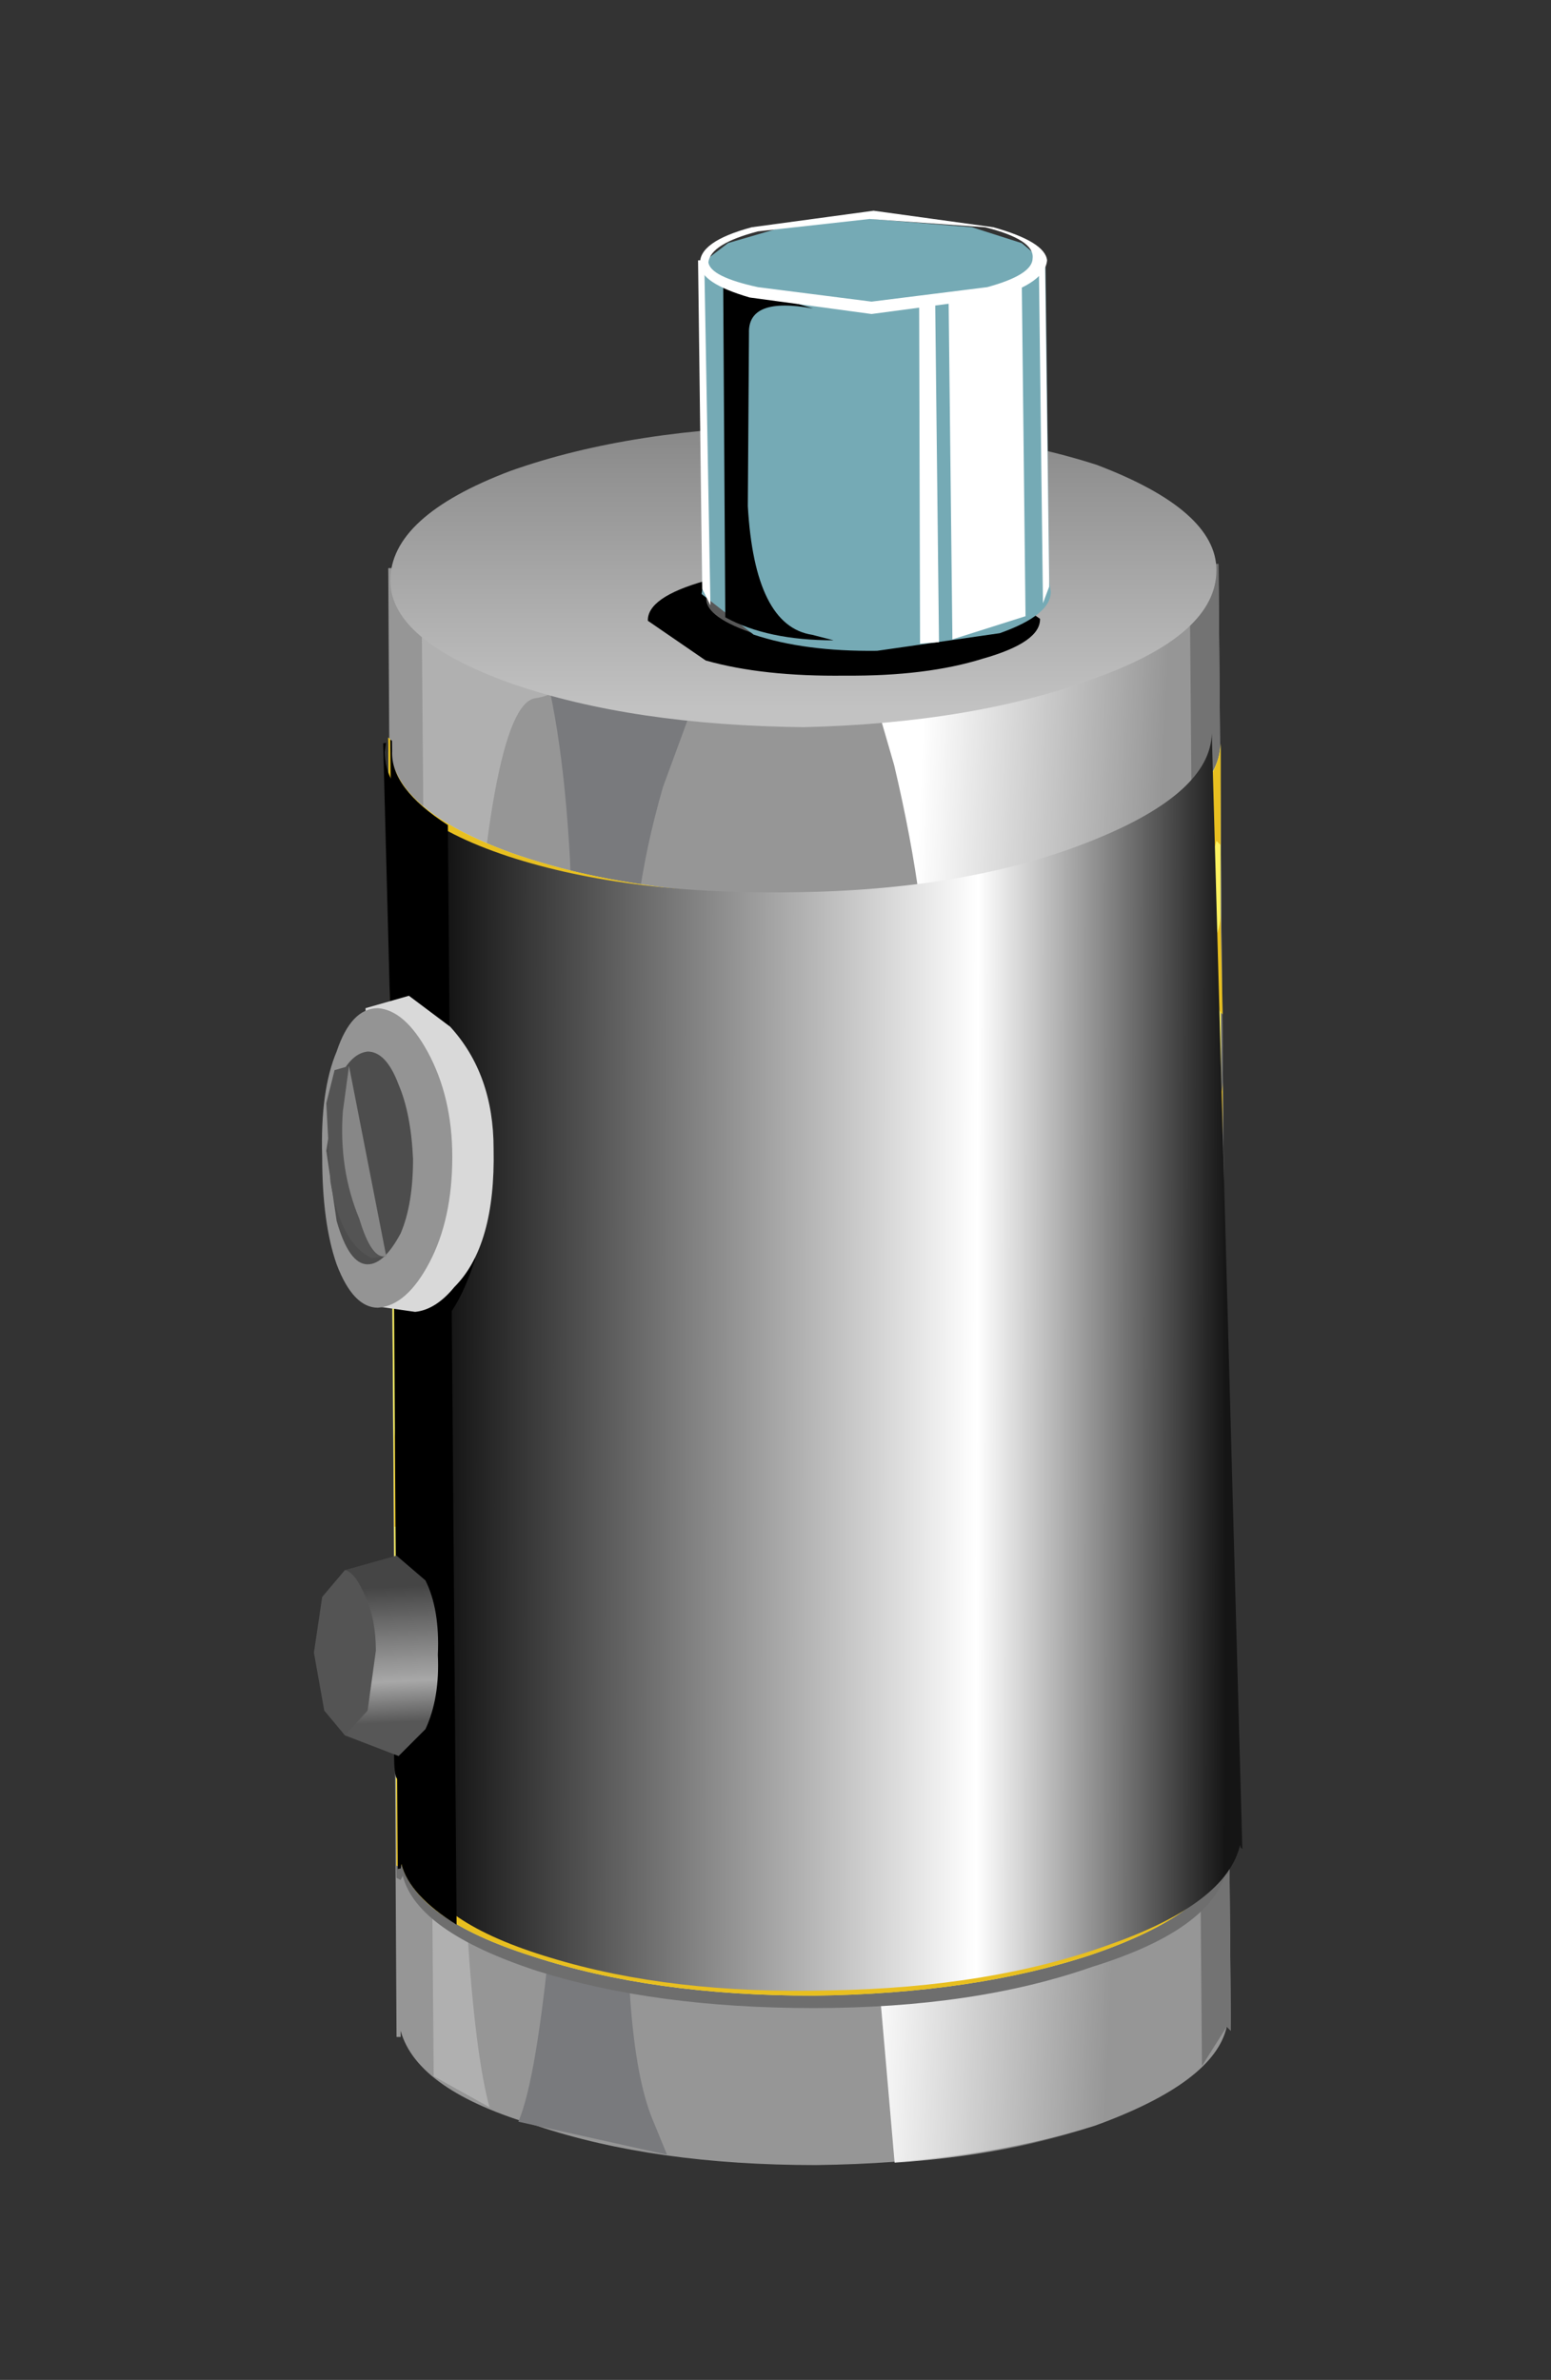 <?xml version="1.0" encoding="UTF-8" standalone="no"?>
<svg xmlns:xlink="http://www.w3.org/1999/xlink" height="57.6px" width="37.55px" xmlns="http://www.w3.org/2000/svg">
  <rect width="100%" height="100%" fill="#333333" stroke="none"/>
  <g transform="matrix(1.0, 0.0, 0.0, 1.0, 0.0, 0.0)">
    <use height="38.75" transform="matrix(1.0, 0.0, 0.0, 1.0, 9.4, 13.65)" width="20.4" xlink:href="#shape0"/>
    <use height="35.9" transform="matrix(0.806, 0.589, -0.589, 0.806, 23.5, 9.3)" width="28.65" xlink:href="#sprite0"/>
    <use height="30.75" transform="matrix(1.0, 0.0, 0.0, 1.0, 9.4, 17.85)" width="20.35" xlink:href="#shape2"/>
    <use height="13.1" transform="matrix(1, 0.018, -0.018, 1, 18.42, 28.576)" width="8.3" xlink:href="#shape3"/>
    <use height="34.0" transform="matrix(0.817, 0.574, -0.574, 0.817, 16.021, 8.391)" width="32.5" xlink:href="#sprite1"/>
    <use height="22.25" transform="matrix(0.806, 0.589, -0.589, 0.806, 9.45, 17.9)" width="18.25" xlink:href="#sprite2"/>
    <use height="7.3" transform="matrix(1.0, 0.0, 0.0, 1.0, 9.45, 10.3)" width="20.0" xlink:href="#shape6"/>
    <use height="6.1" transform="matrix(0.806, 0.589, -0.589, 0.806, 19.05, 10.25)" width="7.85" xlink:href="#sprite3"/>
    <use height="2.55" transform="matrix(1.0, 0.0, 0.0, 1.0, 17.1, 13.15)" width="8.25" xlink:href="#shape8"/>
    <use height="4.1" transform="matrix(0.806, 0.589, -0.589, 0.806, 9.65, 38.0)" width="3.0" xlink:href="#sprite4"/>
    <use height="6.5" transform="matrix(0.806, 0.589, -0.589, 0.806, 9.9, 24.3)" width="5.25" xlink:href="#sprite5"/>
    <use height="7.65" transform="matrix(1.0, 0.0, 0.0, 1.0, 7.8, 24.1)" width="4.15" xlink:href="#shape11"/>
    <use height="4.85" transform="matrix(1.0, 0.0, 0.0, 1.0, 7.6, 37.65)" width="3.0" xlink:href="#shape12"/>
    <clipPath id="clipPath0" transform="matrix(1.0, 0.0, 0.0, 1.0, 0.0, 0.0)">
      <use height="10.65" transform="matrix(1.0, 0.0, 0.0, 1.0, 16.9, 5.1)" width="8.55" xlink:href="#shape13"/>
    </clipPath>
    <use height="11.7" transform="matrix(0.806, 0.589, -0.589, 0.806, 19.9, 2.35)" width="11.65" xlink:href="#sprite6"/>
    <use height="8.35" transform="matrix(1.0, 0.0, 0.0, 1.0, 16.9, 6.3)" width="0.3" xlink:href="#shape15"/>
    <use height="7.3" transform="matrix(0.806, 0.589, -0.589, 0.806, 17.95, 6.2)" width="7.3" xlink:href="#sprite7"/>
    <use height="6.85" transform="matrix(0.806, 0.589, -0.589, 0.806, 22.4, 7.2)" width="5.2" xlink:href="#sprite8"/>
    <use height="8.05" transform="matrix(0.806, 0.589, -0.589, 0.806, 23.85, 6.1)" width="6.0" xlink:href="#sprite9"/>
    <use height="9.5" transform="matrix(1.0, 0.0, 0.0, 1.0, 16.95, 5.1)" width="8.45" xlink:href="#shape19"/>
  </g>
  <defs>
    <g id="shape0" transform="matrix(1.0, 0.0, 0.0, 1.0, 12.1, 18.1)">
      <path d="M8.0 -18.1 L8.3 17.4 8.25 17.35 8.2 17.3 Q7.9 18.65 5.0 19.7 2.15 20.6 -1.75 20.65 -5.65 20.65 -8.5 19.7 -11.4 18.85 -11.8 17.4 L-11.8 17.55 -11.9 17.55 -12.1 -18.0 8.0 -18.1" fill="#969696" fill-rule="evenodd" stroke="none"/>
      <path d="M8.0 -18.1 L8.3 17.4 8.25 17.35 8.2 17.3 7.6 18.25 7.3 -18.1 8.0 -18.1" fill="#737373" fill-rule="evenodd" stroke="none"/>
      <path d="M-10.4 -18.0 L-8.3 -16.05 Q-7.5 -15.0 -8.55 -14.85 -9.7 -14.65 -10.15 -6.05 -10.45 -0.05 -10.4 7.3 -10.35 16.65 -9.65 19.25 L-11.0 18.5 -11.3 -18.0 -10.4 -18.0" fill="#b0b0b0" fill-rule="evenodd" stroke="none"/>
      <path d="M-8.3 -18.05 L-4.55 -15.15 -5.45 -12.7 Q-6.3 -9.75 -6.15 -7.35 L-5.8 -1.3 Q-5.5 2.3 -5.65 4.25 L-6.25 12.0 Q-6.5 17.6 -5.7 19.55 L-5.35 20.4 -8.95 19.6 Q-8.5 18.55 -8.15 14.8 -7.9 12.35 -8.15 6.1 -8.4 0.05 -8.05 -2.95 -7.55 -7.2 -7.7 -10.95 -7.9 -14.5 -8.55 -16.35 L-9.1 -18.0 -8.3 -18.05" fill="#797a7d" fill-rule="evenodd" stroke="none"/>
    </g>
    <g id="sprite0" transform="matrix(1.0, 0.0, 0.0, 1.0, 0.0, 0.0)">
      <use height="35.9" transform="matrix(1.0, 0.0, 0.0, 1.0, 0.0, 0.0)" width="28.65" xlink:href="#shape1"/>
    </g>
    <g id="shape1" transform="matrix(1.0, 0.0, 0.0, 1.0, 0.0, 0.0)">
      <path d="M7.45 0.0 L28.65 28.55 28.6 28.55 28.55 28.5 Q29.0 29.65 27.7 31.75 26.45 33.8 23.95 35.9 L21.2 32.75 Q19.0 30.3 14.6 23.05 L8.35 13.15 Q6.7 10.9 3.95 8.55 L0.0 5.5 7.45 0.0" fill="url(#gradient0)" fill-rule="evenodd" stroke="none"/>
    </g>
    <linearGradient gradientTransform="matrix(0.003, -0.002, 0.002, 0.003, 14.9, 18.5)" gradientUnits="userSpaceOnUse" id="gradient0" spreadMethod="pad" x1="-819.2" x2="819.2">
      <stop offset="0.0" stop-color="#ffffff"/>
      <stop offset="1.0" stop-color="#ffffff" stop-opacity="0.0"/>
    </linearGradient>
    <g id="shape2" transform="matrix(1.0, 0.0, 0.0, 1.0, 12.1, 13.9)">
      <path d="M8.0 -13.4 L8.25 13.6 8.2 13.6 8.2 13.5 Q7.85 14.95 4.95 15.85 2.1 16.85 -1.8 16.85 -5.65 16.85 -8.5 15.95 -11.4 15.0 -11.75 13.65 L-11.8 13.75 -11.9 13.7 -12.1 -13.55 -12.05 -13.55 -12.0 -13.3 Q-12.05 -11.8 -9.1 -10.7 -6.2 -9.75 -2.0 -9.75 2.15 -9.8 5.1 -10.85 7.95 -12.0 8.0 -13.4" fill="#6e6e6e" fill-rule="evenodd" stroke="none"/>
      <path d="M8.05 -13.75 Q8.05 -0.2 8.2 13.3 L8.15 13.25 8.15 13.2 Q7.85 14.55 4.95 15.55 2.1 16.5 -1.8 16.55 -5.7 16.55 -8.6 15.6 -11.45 14.7 -11.8 13.3 L-11.8 13.45 -11.9 13.4 -12.1 -13.9 -12.05 -13.85 -12.05 -13.65 Q-12.0 -12.15 -9.1 -11.1 -6.1 -10.05 -2.0 -10.1 2.15 -10.15 5.1 -11.25 8.0 -12.3 8.05 -13.75" fill="#fcf260" fill-rule="evenodd" stroke="none"/>
      <path d="M-11.85 10.9 Q-11.85 12.45 -8.95 13.5 -5.95 14.5 -1.8 14.5 2.35 14.5 5.25 13.35 8.15 12.35 8.2 10.85 L8.2 13.3 8.15 13.25 8.15 13.2 Q7.85 14.55 4.95 15.55 2.1 16.5 -1.8 16.55 -5.7 16.55 -8.6 15.6 -11.45 14.7 -11.8 13.3 L-11.8 13.45 -11.9 13.4 -11.9 10.7 -11.8 10.7 -11.85 10.9" fill="#e8bf20" fill-rule="evenodd" stroke="none"/>
      <path d="M-11.9 6.8 Q-11.9 8.35 -8.95 9.4 -6.0 10.4 -1.85 10.4 2.3 10.35 5.25 9.25 8.15 8.25 8.15 6.75 L8.2 9.2 8.15 9.2 8.15 9.1 Q7.85 10.45 4.95 11.45 2.05 12.4 -1.8 12.45 -5.7 12.45 -8.6 11.5 -11.45 10.6 -11.85 9.2 L-11.85 9.3 -11.95 9.3 -11.9 6.6 -11.9 6.8" fill="#e8bf20" fill-rule="evenodd" stroke="none"/>
      <path d="M8.15 5.1 L8.1 5.1 8.1 5.0 Q7.8 6.4 4.9 7.35 L-1.85 8.3 Q-5.8 8.3 -8.65 7.4 -11.5 6.5 -11.8 5.15 L-11.9 5.2 -11.95 5.2 -11.95 2.8 Q-11.95 4.25 -9.0 5.3 -6.0 6.35 -1.85 6.3 2.3 6.3 5.2 5.2 8.1 4.1 8.15 2.65 L8.15 5.1" fill="#e8bf20" fill-rule="evenodd" stroke="none"/>
      <path d="M8.15 0.95 L8.1 0.95 8.1 0.85 Q7.75 2.25 4.9 3.25 1.95 4.2 -1.9 4.2 L-8.65 3.35 Q-11.5 2.4 -11.85 1.0 L-11.95 1.15 -11.95 -1.6 -11.95 -1.3 Q-11.95 0.15 -9.0 1.15 -6.1 2.25 -1.9 2.2 2.25 2.2 5.2 1.05 8.1 0.0 8.1 -1.45 L8.15 0.95" fill="#e8bf20" fill-rule="evenodd" stroke="none"/>
      <path d="M8.1 -3.1 L8.05 -3.15 8.05 -3.25 Q7.7 -1.85 4.85 -0.85 1.95 0.15 -1.95 0.1 -5.8 0.15 -8.7 -0.8 -11.55 -1.7 -11.9 -3.1 L-11.95 -2.95 -12.0 -5.7 -11.95 -5.7 -12.0 -5.45 Q-11.95 -3.9 -9.0 -2.9 -6.1 -1.85 -1.9 -1.95 2.25 -1.9 5.15 -3.05 8.05 -4.1 8.1 -5.55 L8.1 -3.1" fill="#e8bf20" fill-rule="evenodd" stroke="none"/>
      <path d="M8.05 -7.25 L8.0 -7.35 Q7.7 -5.95 4.85 -5.0 1.9 -3.95 -1.95 -3.95 -5.8 -3.95 -8.7 -4.9 -11.55 -5.85 -11.95 -7.2 L-12.0 -7.1 -12.05 -9.8 -12.05 -9.75 -12.0 -9.55 Q-12.0 -8.05 -9.0 -7.0 -6.1 -5.95 -1.95 -6.05 2.15 -6.0 5.15 -7.15 8.05 -8.15 8.05 -9.65 L8.1 -7.2 8.05 -7.25" fill="#e8bf20" fill-rule="evenodd" stroke="none"/>
      <path d="M7.95 -11.4 Q7.65 -10.05 4.8 -9.1 1.9 -8.1 -2.0 -8.05 -5.85 -8.05 -8.75 -9.0 -11.6 -9.95 -11.95 -11.3 L-11.95 -11.2 -12.05 -11.2 -12.1 -13.9 -12.05 -13.85 -12.05 -13.65 Q-12.0 -12.15 -9.1 -11.1 -6.1 -10.05 -2.0 -10.1 2.15 -10.15 5.1 -11.25 8.0 -12.25 8.05 -13.75 L8.05 -11.3 8.0 -11.35 7.95 -11.4" fill="#e8bf20" fill-rule="evenodd" stroke="none"/>
      <path d="M5.35 -4.5 Q7.05 -1.55 7.05 2.0 7.1 6.65 5.4 10.0 3.8 13.5 1.1 13.8 -2.15 14.15 -3.95 11.5 -5.9 8.7 -5.9 3.45 -5.95 -1.6 -3.8 -4.8 -1.7 -7.8 0.95 -7.75 3.6 -7.65 5.35 -4.5" fill="#3eb5cf" fill-rule="evenodd" stroke="none"/>
      <path d="M2.95 9.6 Q3.6 9.85 3.15 10.05 2.6 10.5 1.1 10.65 L-2.35 10.4 Q-3.85 9.9 -2.95 9.5 L1.45 9.35 2.95 9.6" fill="#387c82" fill-rule="evenodd" stroke="none"/>
    </g>
    <g id="shape3" transform="matrix(1.0, 0.0, 0.0, 1.0, 4.15, 6.55)">
      <path d="M3.5 -3.5 Q4.3 -0.8 4.1 2.2 3.9 4.6 2.05 5.8 0.4 6.9 -1.25 6.35 -2.8 5.85 -3.6 4.25 -4.45 2.55 -3.95 0.5 -3.45 -1.85 -1.85 -4.3 -0.1 -6.8 1.25 -6.55 2.65 -6.3 3.5 -3.5" fill="#ffffff" fill-rule="evenodd" stroke="none"/>
      <path d="M-3.1 1.5 Q-2.8 3.1 -1.5 4.1 -0.15 5.1 1.45 4.95 L2.7 4.55 1.7 5.45 -1.0 5.6 Q-3.05 4.7 -3.25 2.3 L-3.05 0.1 -3.1 1.5" fill="#3eb5cf" fill-rule="evenodd" stroke="none"/>
    </g>
    <g id="sprite1" transform="matrix(1.0, 0.0, 0.0, 1.0, 0.0, -0.05)">
      <use height="34.0" transform="matrix(1.0, 0.0, 0.0, 1.0, 0.0, 0.05)" width="32.5" xlink:href="#shape4"/>
    </g>
    <g id="shape4" transform="matrix(1.0, 0.0, 0.0, 1.0, 0.0, -0.05)">
      <path d="M32.4 21.75 L32.35 21.7 Q32.9 23.05 31.15 25.5 29.4 28.0 26.25 30.3 23.15 32.6 20.25 33.55 17.4 34.5 16.3 33.6 L16.3 33.75 0.0 11.8 0.05 11.75 0.15 11.95 Q1.05 13.2 4.05 12.3 7.0 11.4 10.4 8.9 13.75 6.45 15.45 3.8 17.1 1.25 16.3 0.05 L32.45 21.75 32.4 21.75" fill="url(#gradient1)" fill-rule="evenodd" stroke="none"/>
    </g>
    <linearGradient gradientTransform="matrix(-0.01, 0.007, -0.007, -0.01, 17.15, 18.05)" gradientUnits="userSpaceOnUse" id="gradient1" spreadMethod="pad" x1="-819.2" x2="819.2">
      <stop offset="0.0" stop-color="#151515"/>
      <stop offset="0.302" stop-color="#ffffff"/>
      <stop offset="1.0" stop-color="#000000"/>
    </linearGradient>
    <g id="sprite2" transform="matrix(1.0, 0.0, 0.0, 1.0, 0.0, 0.0)">
      <use height="22.25" transform="matrix(1.0, 0.0, 0.0, 1.0, 0.0, 0.0)" width="18.25" xlink:href="#shape5"/>
    </g>
    <g id="shape5" transform="matrix(1.0, 0.0, 0.0, 1.0, 0.0, 0.0)">
      <path d="M0.2 0.2 Q0.7 0.95 2.35 0.85 L18.25 22.25 Q16.9 22.35 16.3 21.85 L16.35 21.95 16.3 22.0 0.0 0.0 0.05 0.0 0.2 0.2" fill="#000000" fill-rule="evenodd" stroke="none"/>
    </g>
    <g id="shape6" transform="matrix(1.0, 0.0, 0.0, 1.0, 12.05, 21.45)">
      <path d="M-2.05 -21.45 Q2.1 -21.45 5.05 -20.5 7.95 -19.4 7.95 -17.95 7.95 -16.4 5.05 -15.35 2.1 -14.25 -2.05 -14.15 -6.2 -14.2 -9.1 -15.2 -12.05 -16.25 -12.05 -17.7 -12.05 -19.25 -9.15 -20.35 -6.2 -21.4 -2.05 -21.45" fill="url(#gradient2)" fill-rule="evenodd" stroke="none"/>
    </g>
    <linearGradient gradientTransform="matrix(0.0, -0.004, 0.004, 0.0, -2.05, -17.9)" gradientUnits="userSpaceOnUse" id="gradient2" spreadMethod="pad" x1="-819.2" x2="819.2">
      <stop offset="0.0" stop-color="#c2c2c2"/>
      <stop offset="1.0" stop-color="#8a8a8a"/>
    </linearGradient>
    <g id="sprite3" transform="matrix(1.0, 0.0, 0.0, 1.0, 0.0, 0.0)">
      <use height="6.1" transform="matrix(1.0, 0.0, 0.0, 1.0, 0.0, 0.0)" width="7.85" xlink:href="#shape7"/>
    </g>
    <g id="shape7" transform="matrix(1.0, 0.0, 0.0, 1.0, 0.0, 0.0)">
      <path d="M0.1 5.85 Q-0.25 5.4 0.65 4.25 L3.1 1.95 Q4.7 0.75 6.05 0.25 L7.75 0.2 Q8.1 0.65 7.2 1.8 6.35 2.95 4.75 4.1 3.15 5.3 1.8 5.8 L0.1 5.85" fill="#000000" fill-rule="evenodd" stroke="none"/>
    </g>
    <g id="shape8" transform="matrix(1.0, 0.0, 0.0, 1.0, 4.4, 18.6)">
      <path d="M-3.2 -18.2 L-0.3 -18.6 2.65 -18.25 Q3.85 -17.9 3.85 -17.35 3.9 -16.85 2.7 -16.45 L-0.25 -16.05 -3.2 -16.4 Q-4.4 -16.8 -4.4 -17.25 -4.4 -17.8 -3.2 -18.2" fill="#575757" fill-rule="evenodd" stroke="none"/>
    </g>
    <g id="sprite4" transform="matrix(1.0, 0.0, 0.0, 1.0, 0.0, 0.0)">
      <use height="4.1" transform="matrix(1.0, 0.0, 0.0, 1.0, 0.0, 0.0)" width="3.0" xlink:href="#shape9"/>
    </g>
    <g id="shape9" transform="matrix(1.0, 0.0, 0.0, 1.0, 0.0, 0.0)">
      <path d="M0.0 0.7 L0.15 0.0 1.25 0.65 Q2.35 1.3 2.8 2.45 3.1 3.3 3.0 4.05 2.95 4.5 1.05 1.3 L0.0 0.7" fill="#000000" fill-rule="evenodd" stroke="none"/>
    </g>
    <g id="sprite5" transform="matrix(1.0, 0.0, 0.0, 1.0, 0.0, 0.0)">
      <use height="6.5" transform="matrix(1.0, 0.0, 0.0, 1.0, 0.0, 0.0)" width="5.25" xlink:href="#shape10"/>
    </g>
    <g id="shape10" transform="matrix(1.0, 0.0, 0.0, 1.0, 0.0, 0.0)">
      <path d="M1.55 0.45 L4.95 4.05 Q5.6 6.05 4.75 6.5 4.4 6.7 3.25 5.2 L0.55 1.95 Q-0.25 1.15 0.1 0.5 L0.65 0.0 1.55 0.45" fill="#000000" fill-rule="evenodd" stroke="none"/>
    </g>
    <g id="shape11" transform="matrix(1.0, 0.0, 0.0, 1.0, 2.3, 4.3)">
      <path d="M-0.2 -4.3 L0.8 -3.55 Q1.85 -2.4 1.85 -0.6 1.9 1.75 0.9 2.75 0.45 3.3 -0.05 3.35 L-1.1 3.2 -1.25 -4.0 -0.2 -4.3" fill="#d9d9d9" fill-rule="evenodd" stroke="none"/>
      <path d="M0.25 -2.95 Q0.85 -1.85 0.85 -0.4 0.85 1.1 0.3 2.15 -0.25 3.2 -0.95 3.25 -1.55 3.25 -1.95 2.2 -2.3 1.2 -2.3 -0.4 -2.35 -2.0 -1.95 -2.95 -1.6 -4.0 -0.95 -4.0 -0.3 -3.95 0.25 -2.95" fill="#949494" fill-rule="evenodd" stroke="none"/>
      <path d="M-0.4 1.45 Q-0.8 2.2 -1.2 2.2 -1.65 2.2 -1.95 1.15 L-2.2 -0.55 -1.95 -2.15 Q-1.65 -2.9 -1.2 -2.95 -0.75 -2.95 -0.45 -2.15 -0.15 -1.45 -0.1 -0.35 -0.1 0.75 -0.4 1.45" fill="#4d4d4d" fill-rule="evenodd" stroke="none"/>
      <path d="M-0.75 2.0 L-1.1 2.05 Q-1.85 1.7 -2.1 0.2 L-2.2 -1.7 -2.0 -2.5 -1.65 -2.6 -1.35 0.15 -0.75 2.0" fill="#545454" fill-rule="evenodd" stroke="none"/>
      <path d="M-0.75 2.0 Q-1.1 2.1 -1.4 1.1 -1.9 -0.1 -1.8 -1.5 L-1.65 -2.6 -0.75 2.0" fill="#878787" fill-rule="evenodd" stroke="none"/>
    </g>
    <g id="shape12" transform="matrix(1.0, 0.0, 0.0, 1.0, 1.5, 2.4)">
      <path d="M-0.75 1.95 L-0.75 -2.05 0.5 -2.4 1.2 -1.8 Q1.55 -1.1 1.5 0.0 1.55 1.05 1.2 1.8 L0.55 2.45 -0.75 1.95" fill="url(#gradient3)" fill-rule="evenodd" stroke="none"/>
      <path d="M-0.2 1.35 L-0.75 1.95 -1.25 1.35 -1.5 -0.05 -1.3 -1.4 -0.75 -2.05 Q-0.5 -2.0 -0.25 -1.4 0.0 -0.85 0.0 -0.1 L-0.2 1.35" fill="#545454" fill-rule="evenodd" stroke="none"/>
    </g>
    <linearGradient gradientTransform="matrix(-1.0E-4, -0.002, 0.002, -1.0E-4, 0.35, 0.0)" gradientUnits="userSpaceOnUse" id="gradient3" spreadMethod="pad" x1="-819.2" x2="819.2">
      <stop offset="0.0" stop-color="#575757"/>
      <stop offset="0.302" stop-color="#a8a8a8"/>
      <stop offset="1.0" stop-color="#454545"/>
    </linearGradient>
    <g id="shape13" transform="matrix(1.0, 0.0, 0.0, 1.0, 4.6, 23.6)">
      <path d="M3.8 -22.2 L3.9 -14.6 3.95 -14.4 Q3.95 -13.85 2.7 -13.4 L-0.25 -12.95 -3.25 -13.35 Q-4.5 -13.75 -4.5 -14.3 L-4.6 -22.4 -4.55 -22.4 Q-4.5 -22.9 -3.3 -23.2 L-0.35 -23.6 2.55 -23.2 Q3.8 -22.85 3.85 -22.4 L3.8 -22.2 M2.35 -23.2 L-0.45 -23.4 -0.8 -23.4 2.0 -23.2 3.25 -22.8 3.5 -22.55 Q3.35 -22.95 2.35 -23.2 M-0.8 -23.4 L-3.15 -23.1 -4.3 -22.5 -3.85 -22.8 -2.3 -23.25 -0.8 -23.4" fill="#ff0000" fill-rule="evenodd" stroke="none"/>
    </g>
    <g id="sprite6" transform="matrix(1.0, 0.0, 0.0, 1.0, 0.0, 0.0)">
      <use height="11.7" transform="matrix(1.0, 0.0, 0.0, 1.0, 0.0, 0.0)" width="11.65" xlink:href="#shape14"/>
    </g>
    <g id="shape14" transform="matrix(1.0, 0.0, 0.0, 1.0, 0.0, 0.0)">
      <path d="M11.15 7.95 L9.0 10.05 Q7.6 11.1 6.35 11.5 L4.75 11.45 4.7 11.35 0.0 5.05 0.25 4.2 1.25 2.9 2.35 1.9 4.8 0.4 6.0 0.0 6.75 0.05 11.4 6.25 11.55 6.4 Q11.9 6.85 11.15 7.95" fill="#75aab5" fill-rule="evenodd" stroke="none"/>
    </g>
    <g id="shape15" transform="matrix(1.0, 0.0, 0.0, 1.0, 4.25, 4.2)">
      <path d="M-4.1 -4.2 L-3.95 4.15 -4.15 3.75 -4.15 3.7 -4.25 -4.2 -4.1 -4.2" fill="#ffffff" fill-rule="evenodd" stroke="none"/>
    </g>
    <g id="sprite7" transform="matrix(1.0, 0.0, 0.0, 1.0, 0.0, 0.0)">
      <use height="7.3" transform="matrix(1.0, 0.0, 0.0, 1.0, 0.0, 0.0)" width="7.3" xlink:href="#shape16"/>
    </g>
    <g id="shape16" transform="matrix(1.0, 0.0, 0.0, 1.0, 0.0, 0.0)">
      <path d="M1.25 1.4 L3.7 4.8 Q5.55 7.05 6.8 6.4 L7.3 6.2 Q6.0 7.15 4.85 7.3 L0.0 0.75 2.15 0.0 Q0.7 0.7 1.25 1.4" fill="#000000" fill-rule="evenodd" stroke="none"/>
    </g>
    <g id="sprite8" transform="matrix(1.0, 0.0, 0.0, 1.0, 0.0, 0.0)">
      <use height="6.85" transform="matrix(1.0, 0.0, 0.0, 1.0, 0.0, 0.0)" width="5.2" xlink:href="#shape17"/>
    </g>
    <g id="shape17" transform="matrix(1.0, 0.0, 0.0, 1.0, 0.0, 0.0)">
      <path d="M5.2 6.55 L4.85 6.85 0.0 0.25 0.3 0.0 5.2 6.55" fill="#ffffff" fill-rule="evenodd" stroke="none"/>
    </g>
    <g id="sprite9" transform="matrix(1.0, 0.0, 0.0, 1.0, 0.0, 0.0)">
      <use height="8.05" transform="matrix(1.0, 0.0, 0.0, 1.0, 0.0, 0.0)" width="6.0" xlink:href="#shape18"/>
    </g>
    <g id="shape18" transform="matrix(1.0, 0.0, 0.0, 1.0, 0.0, 0.0)">
      <path d="M6.0 6.55 L4.9 8.05 0.0 1.5 1.1 0.0 6.0 6.55" fill="#ffffff" fill-rule="evenodd" stroke="none"/>
    </g>
    <g id="shape19" transform="matrix(1.0, 0.0, 0.0, 1.0, 4.2, 5.4)">
      <path d="M4.15 -4.25 L4.25 3.5 4.25 3.7 4.1 4.1 4.0 -4.2 4.15 -4.25" fill="#ffffff" fill-rule="evenodd" stroke="none"/>
      <path d="M3.85 -4.25 Q3.9 -4.7 2.7 -5.0 L-0.1 -5.2 -2.8 -4.9 Q-3.95 -4.6 -4.0 -4.15 -3.95 -3.8 -2.8 -3.55 L-0.05 -3.2 2.75 -3.55 Q3.85 -3.85 3.85 -4.25 M2.95 -3.3 L-0.05 -2.9 -3.0 -3.3 Q-4.2 -3.65 -4.2 -4.1 -4.25 -4.65 -2.95 -5.0 L0.0 -5.4 2.9 -5.0 Q4.15 -4.65 4.2 -4.2 4.15 -3.65 2.95 -3.3" fill="#ffffff" fill-rule="evenodd" stroke="none"/>
    </g>
  </defs>
</svg>
